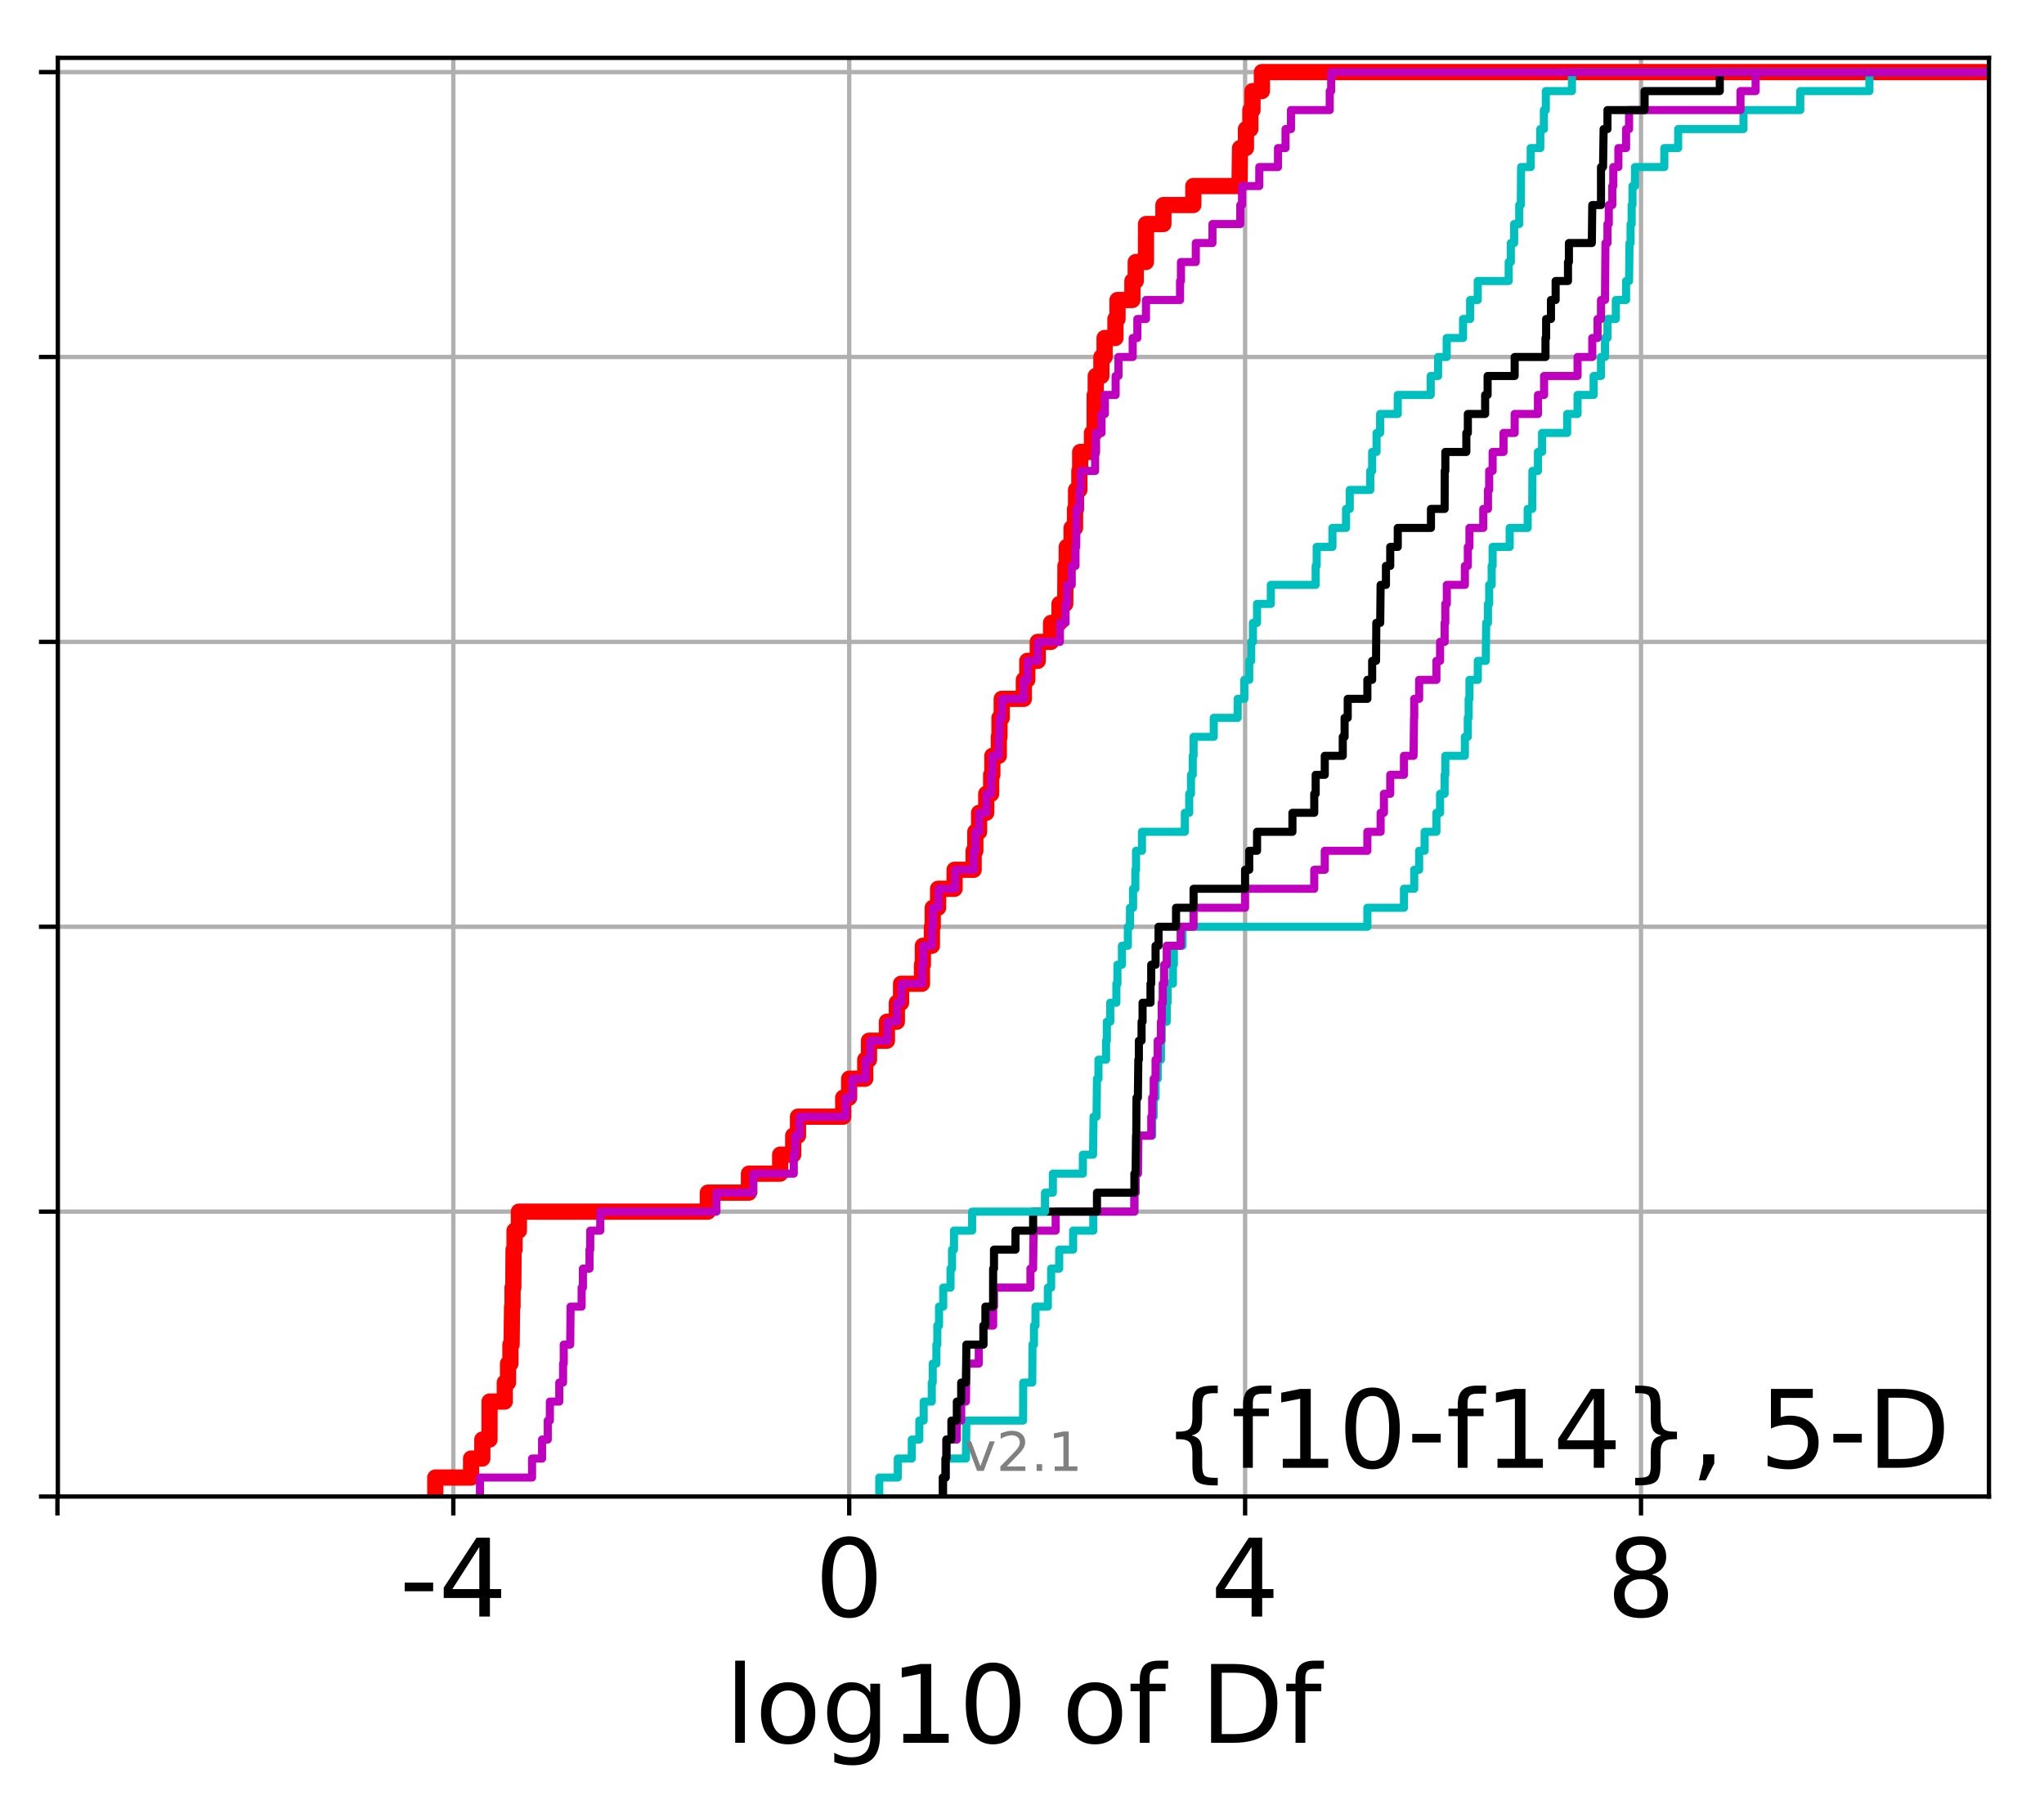 <?xml version="1.0" encoding="utf-8" standalone="no"?>
<!DOCTYPE svg PUBLIC "-//W3C//DTD SVG 1.1//EN"
  "http://www.w3.org/Graphics/SVG/1.1/DTD/svg11.dtd">
<!-- Created with matplotlib (http://matplotlib.org/) -->
<svg height="333pt" version="1.1" viewBox="0 0 378 333" width="378pt" xmlns="http://www.w3.org/2000/svg" xmlns:xlink="http://www.w3.org/1999/xlink">
 <defs>
  <style type="text/css">
*{stroke-linecap:butt;stroke-linejoin:round;}
  </style>
 </defs>
 <g id="figure_1">
  <g id="patch_1">
   <path d="M 0 333.724 
L 378.52 333.724 
L 378.52 0 
L 0 0 
z
" style="fill:#ffffff;"/>
  </g>
  <g id="axes_1">
   <g id="patch_2">
    <path d="M 10.7 276.812 
L 367.82 276.812 
L 367.82 10.7 
L 10.7 10.7 
z
" style="fill:#ffffff;"/>
   </g>
   <g id="matplotlib.axis_1">
    <g id="xtick_1">
     <g id="line2d_1">
      <path clip-path="url(#pd3e23ca7aa)" d="M 10.621 276.812 
L 10.621 10.7 
" style="fill:none;stroke:#b0b0b0;stroke-linecap:square;stroke-width:0.8;"/>
     </g>
     <g id="line2d_2">
      <defs>
       <path d="M 0 0 
L 0 3.5 
" id="md1c001d9ac" style="stroke:#000000;stroke-width:0.8;"/>
      </defs>
      <g>
       <use style="stroke:#000000;stroke-width:0.8;" x="10.621" xlink:href="#md1c001d9ac" y="276.812"/>
      </g>
     </g>
    </g>
    <g id="xtick_2">
     <g id="line2d_3">
      <path clip-path="url(#pd3e23ca7aa)" d="M 83.834 276.812 
L 83.834 10.7 
" style="fill:none;stroke:#b0b0b0;stroke-linecap:square;stroke-width:0.8;"/>
     </g>
     <g id="line2d_4">
      <g>
       <use style="stroke:#000000;stroke-width:0.8;" x="83.834" xlink:href="#md1c001d9ac" y="276.812"/>
      </g>
     </g>
     <g id="text_1">
      <!-- -4 -->
      <defs>
       <path d="M 4.891 31.391 
L 31.203 31.391 
L 31.203 23.391 
L 4.891 23.391 
z
" id="DejaVuSans-2d"/>
       <path d="M 37.797 64.312 
L 12.891 25.391 
L 37.797 25.391 
z
M 35.203 72.906 
L 47.609 72.906 
L 47.609 25.391 
L 58.016 25.391 
L 58.016 17.188 
L 47.609 17.188 
L 47.609 0 
L 37.797 0 
L 37.797 17.188 
L 4.891 17.188 
L 4.891 26.703 
z
" id="DejaVuSans-34"/>
      </defs>
      <g transform="translate(73.864 299.009)scale(0.2 -0.2)">
       <use xlink:href="#DejaVuSans-2d"/>
       <use x="36.084" xlink:href="#DejaVuSans-34"/>
      </g>
     </g>
    </g>
    <g id="xtick_3">
     <g id="line2d_5">
      <path clip-path="url(#pd3e23ca7aa)" d="M 157.048 276.812 
L 157.048 10.7 
" style="fill:none;stroke:#b0b0b0;stroke-linecap:square;stroke-width:0.8;"/>
     </g>
     <g id="line2d_6">
      <g>
       <use style="stroke:#000000;stroke-width:0.8;" x="157.048" xlink:href="#md1c001d9ac" y="276.812"/>
      </g>
     </g>
     <g id="text_2">
      <!-- 0 -->
      <defs>
       <path d="M 31.781 66.406 
Q 24.172 66.406 20.328 58.906 
Q 16.5 51.422 16.5 36.375 
Q 16.5 21.391 20.328 13.891 
Q 24.172 6.391 31.781 6.391 
Q 39.453 6.391 43.281 13.891 
Q 47.125 21.391 47.125 36.375 
Q 47.125 51.422 43.281 58.906 
Q 39.453 66.406 31.781 66.406 
M 31.781 74.219 
Q 44.047 74.219 50.516 64.516 
Q 56.984 54.828 56.984 36.375 
Q 56.984 17.969 50.516 8.266 
Q 44.047 -1.422 31.781 -1.422 
Q 19.531 -1.422 13.062 8.266 
Q 6.594 17.969 6.594 36.375 
Q 6.594 54.828 13.062 64.516 
Q 19.531 74.219 31.781 74.219 
" id="DejaVuSans-30"/>
      </defs>
      <g transform="translate(150.685 299.009)scale(0.2 -0.2)">
       <use xlink:href="#DejaVuSans-30"/>
      </g>
     </g>
    </g>
    <g id="xtick_4">
     <g id="line2d_7">
      <path clip-path="url(#pd3e23ca7aa)" d="M 230.261 276.812 
L 230.261 10.7 
" style="fill:none;stroke:#b0b0b0;stroke-linecap:square;stroke-width:0.8;"/>
     </g>
     <g id="line2d_8">
      <g>
       <use style="stroke:#000000;stroke-width:0.8;" x="230.261" xlink:href="#md1c001d9ac" y="276.812"/>
      </g>
     </g>
     <g id="text_3">
      <!-- 4 -->
      <g transform="translate(223.899 299.009)scale(0.2 -0.2)">
       <use xlink:href="#DejaVuSans-34"/>
      </g>
     </g>
    </g>
    <g id="xtick_5">
     <g id="line2d_9">
      <path clip-path="url(#pd3e23ca7aa)" d="M 303.475 276.812 
L 303.475 10.7 
" style="fill:none;stroke:#b0b0b0;stroke-linecap:square;stroke-width:0.8;"/>
     </g>
     <g id="line2d_10">
      <g>
       <use style="stroke:#000000;stroke-width:0.8;" x="303.475" xlink:href="#md1c001d9ac" y="276.812"/>
      </g>
     </g>
     <g id="text_4">
      <!-- 8 -->
      <defs>
       <path d="M 31.781 34.625 
Q 24.75 34.625 20.719 30.859 
Q 16.703 27.094 16.703 20.516 
Q 16.703 13.922 20.719 10.156 
Q 24.75 6.391 31.781 6.391 
Q 38.812 6.391 42.859 10.172 
Q 46.922 13.969 46.922 20.516 
Q 46.922 27.094 42.891 30.859 
Q 38.875 34.625 31.781 34.625 
M 21.922 38.812 
Q 15.578 40.375 12.031 44.719 
Q 8.5 49.078 8.5 55.328 
Q 8.5 64.062 14.719 69.141 
Q 20.953 74.219 31.781 74.219 
Q 42.672 74.219 48.875 69.141 
Q 55.078 64.062 55.078 55.328 
Q 55.078 49.078 51.531 44.719 
Q 48 40.375 41.703 38.812 
Q 48.828 37.156 52.797 32.312 
Q 56.781 27.484 56.781 20.516 
Q 56.781 9.906 50.312 4.234 
Q 43.844 -1.422 31.781 -1.422 
Q 19.734 -1.422 13.25 4.234 
Q 6.781 9.906 6.781 20.516 
Q 6.781 27.484 10.781 32.312 
Q 14.797 37.156 21.922 38.812 
M 18.312 54.391 
Q 18.312 48.734 21.844 45.562 
Q 25.391 42.391 31.781 42.391 
Q 38.141 42.391 41.719 45.562 
Q 45.312 48.734 45.312 54.391 
Q 45.312 60.062 41.719 63.234 
Q 38.141 66.406 31.781 66.406 
Q 25.391 66.406 21.844 63.234 
Q 18.312 60.062 18.312 54.391 
" id="DejaVuSans-38"/>
      </defs>
      <g transform="translate(297.112 299.009)scale(0.2 -0.2)">
       <use xlink:href="#DejaVuSans-38"/>
      </g>
     </g>
    </g>
    <g id="text_5">
     <!-- log10 of Df -->
     <defs>
      <path d="M 9.422 75.984 
L 18.406 75.984 
L 18.406 0 
L 9.422 0 
z
" id="DejaVuSans-6c"/>
      <path d="M 30.609 48.391 
Q 23.391 48.391 19.188 42.75 
Q 14.984 37.109 14.984 27.297 
Q 14.984 17.484 19.156 11.844 
Q 23.344 6.203 30.609 6.203 
Q 37.797 6.203 41.984 11.859 
Q 46.188 17.531 46.188 27.297 
Q 46.188 37.016 41.984 42.703 
Q 37.797 48.391 30.609 48.391 
M 30.609 56 
Q 42.328 56 49.016 48.375 
Q 55.719 40.766 55.719 27.297 
Q 55.719 13.875 49.016 6.219 
Q 42.328 -1.422 30.609 -1.422 
Q 18.844 -1.422 12.172 6.219 
Q 5.516 13.875 5.516 27.297 
Q 5.516 40.766 12.172 48.375 
Q 18.844 56 30.609 56 
" id="DejaVuSans-6f"/>
      <path d="M 45.406 27.984 
Q 45.406 37.75 41.375 43.109 
Q 37.359 48.484 30.078 48.484 
Q 22.859 48.484 18.828 43.109 
Q 14.797 37.75 14.797 27.984 
Q 14.797 18.266 18.828 12.891 
Q 22.859 7.516 30.078 7.516 
Q 37.359 7.516 41.375 12.891 
Q 45.406 18.266 45.406 27.984 
M 54.391 6.781 
Q 54.391 -7.172 48.188 -13.984 
Q 42 -20.797 29.203 -20.797 
Q 24.469 -20.797 20.266 -20.094 
Q 16.062 -19.391 12.109 -17.922 
L 12.109 -9.188 
Q 16.062 -11.328 19.922 -12.344 
Q 23.781 -13.375 27.781 -13.375 
Q 36.625 -13.375 41.016 -8.766 
Q 45.406 -4.156 45.406 5.172 
L 45.406 9.625 
Q 42.625 4.781 38.281 2.391 
Q 33.938 0 27.875 0 
Q 17.828 0 11.672 7.656 
Q 5.516 15.328 5.516 27.984 
Q 5.516 40.672 11.672 48.328 
Q 17.828 56 27.875 56 
Q 33.938 56 38.281 53.609 
Q 42.625 51.219 45.406 46.391 
L 45.406 54.688 
L 54.391 54.688 
z
" id="DejaVuSans-67"/>
      <path d="M 12.406 8.297 
L 28.516 8.297 
L 28.516 63.922 
L 10.984 60.406 
L 10.984 69.391 
L 28.422 72.906 
L 38.281 72.906 
L 38.281 8.297 
L 54.391 8.297 
L 54.391 0 
L 12.406 0 
z
" id="DejaVuSans-31"/>
      <path id="DejaVuSans-20"/>
      <path d="M 37.109 75.984 
L 37.109 68.5 
L 28.516 68.5 
Q 23.688 68.5 21.797 66.547 
Q 19.922 64.594 19.922 59.516 
L 19.922 54.688 
L 34.719 54.688 
L 34.719 47.703 
L 19.922 47.703 
L 19.922 0 
L 10.891 0 
L 10.891 47.703 
L 2.297 47.703 
L 2.297 54.688 
L 10.891 54.688 
L 10.891 58.5 
Q 10.891 67.625 15.141 71.797 
Q 19.391 75.984 28.609 75.984 
z
" id="DejaVuSans-66"/>
      <path d="M 19.672 64.797 
L 19.672 8.109 
L 31.594 8.109 
Q 46.688 8.109 53.688 14.938 
Q 60.688 21.781 60.688 36.531 
Q 60.688 51.172 53.688 57.984 
Q 46.688 64.797 31.594 64.797 
z
M 9.812 72.906 
L 30.078 72.906 
Q 51.266 72.906 61.172 64.094 
Q 71.094 55.281 71.094 36.531 
Q 71.094 17.672 61.125 8.828 
Q 51.172 0 30.078 0 
L 9.812 0 
z
" id="DejaVuSans-44"/>
     </defs>
     <g transform="translate(134.074 322.365)scale(0.2 -0.2)">
      <use xlink:href="#DejaVuSans-6c"/>
      <use x="27.783" xlink:href="#DejaVuSans-6f"/>
      <use x="88.965" xlink:href="#DejaVuSans-67"/>
      <use x="152.441" xlink:href="#DejaVuSans-31"/>
      <use x="216.064" xlink:href="#DejaVuSans-30"/>
      <use x="279.688" xlink:href="#DejaVuSans-20"/>
      <use x="311.475" xlink:href="#DejaVuSans-6f"/>
      <use x="372.656" xlink:href="#DejaVuSans-66"/>
      <use x="407.861" xlink:href="#DejaVuSans-20"/>
      <use x="439.648" xlink:href="#DejaVuSans-44"/>
      <use x="516.65" xlink:href="#DejaVuSans-66"/>
     </g>
    </g>
   </g>
   <g id="matplotlib.axis_2">
    <g id="ytick_1">
     <g id="line2d_11">
      <path clip-path="url(#pd3e23ca7aa)" d="M 10.7 276.812 
L 367.82 276.812 
" style="fill:none;stroke:#b0b0b0;stroke-linecap:square;stroke-width:0.8;"/>
     </g>
     <g id="line2d_12">
      <defs>
       <path d="M 0 0 
L -3.5 0 
" id="m637abd0ff7" style="stroke:#000000;stroke-width:0.8;"/>
      </defs>
      <g>
       <use style="stroke:#000000;stroke-width:0.8;" x="10.7" xlink:href="#m637abd0ff7" y="276.812"/>
      </g>
     </g>
    </g>
    <g id="ytick_2">
     <g id="line2d_13">
      <path clip-path="url(#pd3e23ca7aa)" d="M 10.7 224.117 
L 367.82 224.117 
" style="fill:none;stroke:#b0b0b0;stroke-linecap:square;stroke-width:0.8;"/>
     </g>
     <g id="line2d_14">
      <g>
       <use style="stroke:#000000;stroke-width:0.8;" x="10.7" xlink:href="#m637abd0ff7" y="224.117"/>
      </g>
     </g>
    </g>
    <g id="ytick_3">
     <g id="line2d_15">
      <path clip-path="url(#pd3e23ca7aa)" d="M 10.7 171.421 
L 367.82 171.421 
" style="fill:none;stroke:#b0b0b0;stroke-linecap:square;stroke-width:0.8;"/>
     </g>
     <g id="line2d_16">
      <g>
       <use style="stroke:#000000;stroke-width:0.8;" x="10.7" xlink:href="#m637abd0ff7" y="171.421"/>
      </g>
     </g>
    </g>
    <g id="ytick_4">
     <g id="line2d_17">
      <path clip-path="url(#pd3e23ca7aa)" d="M 10.7 118.726 
L 367.82 118.726 
" style="fill:none;stroke:#b0b0b0;stroke-linecap:square;stroke-width:0.8;"/>
     </g>
     <g id="line2d_18">
      <g>
       <use style="stroke:#000000;stroke-width:0.8;" x="10.7" xlink:href="#m637abd0ff7" y="118.726"/>
      </g>
     </g>
    </g>
    <g id="ytick_5">
     <g id="line2d_19">
      <path clip-path="url(#pd3e23ca7aa)" d="M 10.7 66.03 
L 367.82 66.03 
" style="fill:none;stroke:#b0b0b0;stroke-linecap:square;stroke-width:0.8;"/>
     </g>
     <g id="line2d_20">
      <g>
       <use style="stroke:#000000;stroke-width:0.8;" x="10.7" xlink:href="#m637abd0ff7" y="66.03"/>
      </g>
     </g>
    </g>
    <g id="ytick_6">
     <g id="line2d_21">
      <path clip-path="url(#pd3e23ca7aa)" d="M 10.7 13.335 
L 367.82 13.335 
" style="fill:none;stroke:#b0b0b0;stroke-linecap:square;stroke-width:0.8;"/>
     </g>
     <g id="line2d_22">
      <g>
       <use style="stroke:#000000;stroke-width:0.8;" x="10.7" xlink:href="#m637abd0ff7" y="13.335"/>
      </g>
     </g>
    </g>
   </g>
   <g id="line2d_23">
    <path clip-path="url(#pd3e23ca7aa)" d="M 80.501 276.812 
L 80.501 273.299 
L 87.118 273.299 
L 87.118 269.786 
L 89.197 269.786 
L 89.197 266.273 
L 90.528 266.273 
L 90.537 259.247 
L 93.348 259.247 
L 93.348 255.734 
L 93.951 255.734 
L 93.951 252.221 
L 94.395 252.221 
L 94.395 248.708 
L 94.615 248.708 
L 94.696 241.682 
L 94.785 241.682 
L 94.785 238.169 
L 94.927 238.169 
L 94.976 231.143 
L 95.156 231.143 
L 95.156 227.63 
L 95.962 227.63 
L 95.962 224.117 
L 130.902 224.117 
L 130.902 220.604 
L 138.502 220.604 
L 138.502 217.09 
L 144.278 217.09 
L 144.278 213.577 
L 146.69 213.577 
L 146.69 210.064 
L 147.576 210.064 
L 147.576 206.551 
L 155.937 206.551 
L 155.937 203.038 
L 157.036 203.038 
L 157.036 199.525 
L 160.011 199.525 
L 160.011 196.012 
L 160.704 196.012 
L 160.704 192.499 
L 164.022 192.499 
L 164.022 188.986 
L 165.859 188.986 
L 165.859 185.473 
L 166.634 185.473 
L 166.634 181.96 
L 170.499 181.96 
L 170.499 178.447 
L 170.671 178.447 
L 170.671 174.934 
L 172.34 174.934 
L 172.34 171.421 
L 172.493 171.421 
L 172.493 167.908 
L 173.481 167.908 
L 173.481 164.395 
L 176.533 164.395 
L 176.533 160.882 
L 180.061 160.882 
L 180.061 157.369 
L 180.37 157.369 
L 180.37 153.856 
L 181.065 153.856 
L 181.065 150.343 
L 182.387 150.343 
L 182.387 146.83 
L 183.295 146.83 
L 183.295 143.317 
L 183.518 143.317 
L 183.518 139.804 
L 184.709 139.804 
L 184.709 136.291 
L 184.838 136.291 
L 184.838 132.778 
L 185.251 132.778 
L 185.251 129.265 
L 189.346 129.265 
L 189.346 125.752 
L 189.982 125.752 
L 189.982 122.239 
L 191.913 122.239 
L 191.913 118.726 
L 194.371 118.726 
L 194.371 115.213 
L 195.936 115.213 
L 195.936 111.7 
L 197 111.7 
L 197.039 104.674 
L 197.277 104.674 
L 197.277 101.161 
L 198.171 101.161 
L 198.171 97.647 
L 198.809 97.647 
L 198.809 94.134 
L 199.001 94.134 
L 199.001 90.621 
L 199.607 90.621 
L 199.607 87.108 
L 199.762 87.108 
L 199.762 83.595 
L 201.933 83.595 
L 201.933 80.082 
L 202.436 80.082 
L 202.444 73.056 
L 202.638 73.056 
L 202.638 69.543 
L 203.683 69.543 
L 203.683 66.03 
L 204.274 66.03 
L 204.274 62.517 
L 206.278 62.517 
L 206.278 59.004 
L 206.666 59.004 
L 206.666 55.491 
L 209.416 55.491 
L 209.416 51.978 
L 210.036 51.978 
L 210.036 48.465 
L 211.918 48.465 
L 211.936 41.439 
L 215.153 41.439 
L 215.153 37.926 
L 220.684 37.926 
L 220.684 34.413 
L 229.227 34.413 
L 229.325 27.387 
L 230.417 27.387 
L 230.417 23.874 
L 231.229 23.874 
L 231.229 20.361 
L 231.628 20.361 
L 231.628 16.848 
L 233.364 16.848 
L 233.364 13.335 
L 233.364 13.335 
L 367.82 13.335 
L 367.82 13.335 
" style="fill:none;stroke:#ff0000;stroke-linecap:square;stroke-width:3;"/>
   </g>
   <g id="line2d_24">
    <path clip-path="url(#pd3e23ca7aa)" d="M 174.372 276.812 
L 174.372 273.299 
L 174.87 273.299 
L 174.87 269.786 
L 178.63 269.786 
L 178.719 262.76 
L 189.204 262.76 
L 189.226 255.734 
L 190.895 255.734 
L 190.941 248.708 
L 191.212 248.708 
L 191.212 245.195 
L 191.496 245.195 
L 191.496 241.682 
L 193.783 241.682 
L 193.783 238.169 
L 194.389 238.169 
L 194.389 234.656 
L 195.884 234.656 
L 195.884 231.143 
L 198.456 231.143 
L 198.456 227.63 
L 202.186 227.63 
L 202.186 224.117 
L 209.784 224.117 
L 209.784 220.604 
L 210.01 220.604 
L 210.01 217.09 
L 210.429 217.09 
L 210.514 210.064 
L 213.076 210.064 
L 213.076 206.551 
L 213.356 206.551 
L 213.356 203.038 
L 213.702 203.038 
L 213.702 199.525 
L 214.098 199.525 
L 214.098 196.012 
L 214.696 196.012 
L 214.696 192.499 
L 214.842 192.499 
L 214.842 188.986 
L 215.767 188.986 
L 215.767 185.473 
L 215.918 185.473 
L 215.918 181.96 
L 216.908 181.96 
L 216.908 178.447 
L 217.083 178.447 
L 217.083 174.934 
L 218.685 174.934 
L 218.685 171.421 
L 252.87 171.421 
L 252.87 167.908 
L 259.635 167.908 
L 259.635 164.395 
L 261.536 164.395 
L 261.536 160.882 
L 262.445 160.882 
L 262.445 157.369 
L 263.458 157.369 
L 263.458 153.856 
L 265.638 153.856 
L 265.638 150.343 
L 266.319 150.343 
L 266.319 146.83 
L 267.157 146.83 
L 267.157 143.317 
L 267.286 143.317 
L 267.286 139.804 
L 270.901 139.804 
L 270.901 136.291 
L 271.441 136.291 
L 271.441 132.778 
L 271.601 132.778 
L 271.601 129.265 
L 271.749 129.265 
L 271.749 125.752 
L 273.292 125.752 
L 273.292 122.239 
L 274.769 122.239 
L 274.841 115.213 
L 275.173 115.213 
L 275.173 111.7 
L 275.396 111.7 
L 275.396 108.187 
L 275.855 108.187 
L 275.855 104.674 
L 276.032 104.674 
L 276.032 101.161 
L 279.19 101.161 
L 279.19 97.647 
L 282.516 97.647 
L 282.516 94.134 
L 283.357 94.134 
L 283.396 87.108 
L 284.418 87.108 
L 284.418 83.595 
L 285.175 83.595 
L 285.175 80.082 
L 289.823 80.082 
L 289.823 76.569 
L 291.741 76.569 
L 291.741 73.056 
L 294.713 73.056 
L 294.713 69.543 
L 296.075 69.543 
L 296.075 66.03 
L 296.813 66.03 
L 296.813 62.517 
L 297.271 62.517 
L 297.271 59.004 
L 298.82 59.004 
L 298.82 55.491 
L 300.714 55.491 
L 300.714 51.978 
L 301.269 51.978 
L 301.349 44.952 
L 301.545 44.952 
L 301.545 41.439 
L 301.744 41.439 
L 301.744 37.926 
L 301.896 37.926 
L 301.896 34.413 
L 302.368 34.413 
L 302.368 30.9 
L 307.784 30.9 
L 307.784 27.387 
L 310.347 27.387 
L 310.347 23.874 
L 322.423 23.874 
L 322.423 20.361 
L 332.926 20.361 
L 332.926 16.848 
L 345.714 16.848 
L 345.714 13.335 
L 345.714 13.335 
L 367.82 13.335 
L 367.82 13.335 
" style="fill:none;stroke:#00bfbf;stroke-linecap:square;stroke-width:1.5;"/>
   </g>
   <g id="line2d_25">
    <path clip-path="url(#pd3e23ca7aa)" d="M 174.372 276.812 
L 174.372 273.299 
L 174.87 273.299 
L 174.87 269.786 
L 175.027 269.786 
L 175.027 266.273 
L 176.95 266.273 
L 176.95 262.76 
L 177.755 262.76 
L 177.755 259.247 
L 178.63 259.247 
L 178.719 252.221 
L 181.005 252.221 
L 181.005 248.708 
L 181.864 248.708 
L 181.864 245.195 
L 183.664 245.195 
L 183.664 241.682 
L 183.821 241.682 
L 183.821 238.169 
L 190.56 238.169 
L 190.56 234.656 
L 191.056 234.656 
L 191.14 227.63 
L 195.225 227.63 
L 195.225 224.117 
L 209.784 224.117 
L 209.784 220.604 
L 210.01 220.604 
L 210.01 217.09 
L 210.429 217.09 
L 210.514 210.064 
L 212.909 210.064 
L 212.909 206.551 
L 213.076 206.551 
L 213.076 203.038 
L 213.356 203.038 
L 213.356 199.525 
L 213.702 199.525 
L 213.702 196.012 
L 214.098 196.012 
L 214.098 192.499 
L 214.696 192.499 
L 214.696 188.986 
L 214.842 188.986 
L 214.842 185.473 
L 215.03 185.473 
L 215.03 181.96 
L 215.287 181.96 
L 215.287 178.447 
L 215.767 178.447 
L 215.767 174.934 
L 218.342 174.934 
L 218.342 171.421 
L 220.73 171.421 
L 220.73 167.908 
L 230.253 167.908 
L 230.253 164.395 
L 243.046 164.395 
L 243.046 160.882 
L 244.991 160.882 
L 244.991 157.369 
L 252.87 157.369 
L 252.87 153.856 
L 255.319 153.856 
L 255.319 150.343 
L 255.929 150.343 
L 255.929 146.83 
L 257.098 146.83 
L 257.098 143.317 
L 259.635 143.317 
L 259.635 139.804 
L 261.412 139.804 
L 261.498 132.778 
L 261.536 132.778 
L 261.536 129.265 
L 262.445 129.265 
L 262.445 125.752 
L 265.638 125.752 
L 265.638 122.239 
L 266.319 122.239 
L 266.319 118.726 
L 267.157 118.726 
L 267.157 115.213 
L 267.286 115.213 
L 267.286 111.7 
L 267.565 111.7 
L 267.565 108.187 
L 270.901 108.187 
L 270.901 104.674 
L 271.45 104.674 
L 271.45 101.161 
L 271.749 101.161 
L 271.749 97.647 
L 274.302 97.647 
L 274.302 94.134 
L 275.173 94.134 
L 275.173 90.621 
L 275.396 90.621 
L 275.396 87.108 
L 276.032 87.108 
L 276.032 83.595 
L 278.049 83.595 
L 278.049 80.082 
L 280.11 80.082 
L 280.11 76.569 
L 284.418 76.569 
L 284.418 73.056 
L 285.551 73.056 
L 285.551 69.543 
L 291.741 69.543 
L 291.741 66.03 
L 294.461 66.03 
L 294.461 62.517 
L 295.44 62.517 
L 295.44 59.004 
L 296.075 59.004 
L 296.075 55.491 
L 296.813 55.491 
L 296.903 44.952 
L 297.271 44.952 
L 297.271 41.439 
L 297.516 41.439 
L 297.516 37.926 
L 298.166 37.926 
L 298.166 34.413 
L 298.347 34.413 
L 298.347 30.9 
L 299.291 30.9 
L 299.291 27.387 
L 300.714 27.387 
L 300.714 23.874 
L 301.269 23.874 
L 301.269 20.361 
L 321.869 20.361 
L 321.869 16.848 
L 324.672 16.848 
L 324.672 13.335 
L 324.672 13.335 
L 367.82 13.335 
L 367.82 13.335 
" style="fill:none;stroke:#bf00bf;stroke-linecap:square;stroke-width:1.5;"/>
   </g>
   <g id="line2d_26">
    <path clip-path="url(#pd3e23ca7aa)" d="M 174.372 276.812 
L 174.372 273.299 
L 174.87 273.299 
L 174.87 269.786 
L 175.027 269.786 
L 175.027 266.273 
L 175.944 266.273 
L 175.944 262.76 
L 176.95 262.76 
L 176.95 259.247 
L 177.755 259.247 
L 177.755 255.734 
L 178.63 255.734 
L 178.719 248.708 
L 181.864 248.708 
L 181.864 245.195 
L 182.235 245.195 
L 182.235 241.682 
L 183.651 241.682 
L 183.664 234.656 
L 183.821 234.656 
L 183.821 231.143 
L 187.794 231.143 
L 187.794 227.63 
L 191.056 227.63 
L 191.056 224.117 
L 202.868 224.117 
L 202.868 220.604 
L 209.784 220.604 
L 209.784 217.09 
L 210.01 217.09 
L 210.088 210.064 
L 210.128 210.064 
L 210.178 203.038 
L 210.429 203.038 
L 210.514 196.012 
L 210.613 196.012 
L 210.613 192.499 
L 211.112 192.499 
L 211.112 188.986 
L 211.298 188.986 
L 211.298 185.473 
L 212.765 185.473 
L 212.765 181.96 
L 212.897 181.96 
L 212.897 178.447 
L 213.702 178.447 
L 213.702 174.934 
L 214.254 174.934 
L 214.254 171.421 
L 217.488 171.421 
L 217.488 167.908 
L 220.73 167.908 
L 220.73 164.395 
L 230.253 164.395 
L 230.253 160.882 
L 231.02 160.882 
L 231.02 157.369 
L 232.469 157.369 
L 232.469 153.856 
L 239.011 153.856 
L 239.011 150.343 
L 243.046 150.343 
L 243.046 146.83 
L 243.311 146.83 
L 243.311 143.317 
L 244.991 143.317 
L 244.991 139.804 
L 248.319 139.804 
L 248.319 136.291 
L 248.658 136.291 
L 248.658 132.778 
L 249.236 132.778 
L 249.236 129.265 
L 252.87 129.265 
L 252.87 125.752 
L 253.756 125.752 
L 253.756 122.239 
L 254.474 122.239 
L 254.526 115.213 
L 255.245 115.213 
L 255.319 108.187 
L 256.306 108.187 
L 256.306 104.674 
L 257.098 104.674 
L 257.098 101.161 
L 258.491 101.161 
L 258.491 97.647 
L 264.629 97.647 
L 264.629 94.134 
L 267.157 94.134 
L 267.174 87.108 
L 267.286 87.108 
L 267.286 83.595 
L 271.172 83.595 
L 271.172 80.082 
L 271.451 80.082 
L 271.451 76.569 
L 274.649 76.569 
L 274.649 73.056 
L 275.106 73.056 
L 275.106 69.543 
L 280.11 69.543 
L 280.11 66.03 
L 285.81 66.03 
L 285.81 62.517 
L 285.928 62.517 
L 285.928 59.004 
L 286.823 59.004 
L 286.823 55.491 
L 287.686 55.491 
L 287.686 51.978 
L 289.972 51.978 
L 289.972 48.465 
L 290.142 48.465 
L 290.142 44.952 
L 294.381 44.952 
L 294.461 37.926 
L 296.075 37.926 
L 296.076 30.9 
L 296.453 30.9 
L 296.56 23.874 
L 297.271 23.874 
L 297.271 20.361 
L 304.139 20.361 
L 304.139 16.848 
L 318.042 16.848 
L 318.042 13.335 
L 318.042 13.335 
L 367.82 13.335 
L 367.82 13.335 
" style="fill:none;stroke:#000000;stroke-linecap:square;stroke-width:1.5;"/>
   </g>
   <g id="line2d_27">
    <path clip-path="url(#pd3e23ca7aa)" d="M 162.604 276.812 
L 162.604 273.299 
L 166.03 273.299 
L 166.03 269.786 
L 168.619 269.786 
L 168.619 266.273 
L 170.013 266.273 
L 170.013 262.76 
L 170.812 262.76 
L 170.812 259.247 
L 172.312 259.247 
L 172.312 255.734 
L 172.488 255.734 
L 172.488 252.221 
L 173.168 252.221 
L 173.168 248.708 
L 173.34 248.708 
L 173.34 245.195 
L 173.658 245.195 
L 173.658 241.682 
L 174.43 241.682 
L 174.43 238.169 
L 175.783 238.169 
L 175.783 234.656 
L 176.062 234.656 
L 176.062 231.143 
L 176.422 231.143 
L 176.422 227.63 
L 179.776 227.63 
L 179.776 224.117 
L 193.252 224.117 
L 193.252 220.604 
L 194.71 220.604 
L 194.71 217.09 
L 200.255 217.09 
L 200.255 213.577 
L 202.139 213.577 
L 202.228 206.551 
L 202.789 206.551 
L 202.868 199.525 
L 203.14 199.525 
L 203.14 196.012 
L 204.548 196.012 
L 204.548 192.499 
L 204.688 192.499 
L 204.688 188.986 
L 205.324 188.986 
L 205.324 185.473 
L 206.453 185.473 
L 206.453 181.96 
L 206.648 181.96 
L 206.648 178.447 
L 207.482 178.447 
L 207.482 174.934 
L 208.579 174.934 
L 208.579 171.421 
L 208.972 171.421 
L 208.972 167.908 
L 209.544 167.908 
L 209.544 164.395 
L 209.962 164.395 
L 209.962 160.882 
L 210.09 160.882 
L 210.09 157.369 
L 211.183 157.369 
L 211.183 153.856 
L 219.113 153.856 
L 219.113 150.343 
L 219.924 150.343 
L 219.924 146.83 
L 220.25 146.83 
L 220.25 143.317 
L 220.576 143.317 
L 220.576 139.804 
L 220.73 139.804 
L 220.73 136.291 
L 224.463 136.291 
L 224.463 132.778 
L 228.886 132.778 
L 228.886 129.265 
L 230.12 129.265 
L 230.12 125.752 
L 231.02 125.752 
L 231.02 122.239 
L 231.39 122.239 
L 231.39 118.726 
L 231.708 118.726 
L 231.708 115.213 
L 232.469 115.213 
L 232.469 111.7 
L 235.018 111.7 
L 235.018 108.187 
L 243.311 108.187 
L 243.311 104.674 
L 243.493 104.674 
L 243.493 101.161 
L 246.408 101.161 
L 246.408 97.647 
L 248.93 97.647 
L 248.93 94.134 
L 249.614 94.134 
L 249.614 90.621 
L 253.408 90.621 
L 253.408 87.108 
L 253.756 87.108 
L 253.756 83.595 
L 254.569 83.595 
L 254.569 80.082 
L 255.228 80.082 
L 255.228 76.569 
L 258.491 76.569 
L 258.491 73.056 
L 264.586 73.056 
L 264.586 69.543 
L 265.953 69.543 
L 265.953 66.03 
L 267.542 66.03 
L 267.542 62.517 
L 270.564 62.517 
L 270.564 59.004 
L 271.876 59.004 
L 271.876 55.491 
L 273.282 55.491 
L 273.282 51.978 
L 279.004 51.978 
L 279.004 48.465 
L 279.402 48.465 
L 279.402 44.952 
L 280.014 44.952 
L 280.014 41.439 
L 280.954 41.439 
L 280.954 37.926 
L 281.247 37.926 
L 281.3 30.9 
L 283.077 30.9 
L 283.077 27.387 
L 284.851 27.387 
L 284.851 23.874 
L 285.515 23.874 
L 285.515 20.361 
L 285.87 20.361 
L 285.87 16.848 
L 290.699 16.848 
L 290.699 13.335 
L 290.699 13.335 
L 367.82 13.335 
L 367.82 13.335 
" style="fill:none;stroke:#00bfbf;stroke-linecap:square;stroke-width:1.5;"/>
   </g>
   <g id="line2d_28">
    <path clip-path="url(#pd3e23ca7aa)" d="M 88.762 276.812 
L 88.762 273.299 
L 98.394 273.299 
L 98.394 269.786 
L 100.246 269.786 
L 100.246 266.273 
L 101.301 266.273 
L 101.301 262.76 
L 101.69 262.76 
L 101.69 259.247 
L 103.428 259.247 
L 103.428 255.734 
L 104.128 255.734 
L 104.128 252.221 
L 104.255 252.221 
L 104.255 248.708 
L 105.451 248.708 
L 105.52 241.682 
L 107.562 241.682 
L 107.562 238.169 
L 107.798 238.169 
L 107.798 234.656 
L 109.017 234.656 
L 109.017 231.143 
L 109.154 231.143 
L 109.154 227.63 
L 111.01 227.63 
L 111.01 224.117 
L 132.491 224.117 
L 132.491 220.604 
L 139.325 220.604 
L 139.325 217.09 
L 146.792 217.09 
L 146.792 213.577 
L 147.052 213.577 
L 147.052 210.064 
L 147.87 210.064 
L 147.87 206.551 
L 156.359 206.551 
L 156.359 203.038 
L 157.602 203.038 
L 157.602 199.525 
L 160.088 199.525 
L 160.088 196.012 
L 160.932 196.012 
L 160.932 192.499 
L 164.13 192.499 
L 164.13 188.986 
L 165.891 188.986 
L 165.891 185.473 
L 166.727 185.473 
L 166.727 181.96 
L 170.555 181.96 
L 170.555 178.447 
L 170.754 178.447 
L 170.754 174.934 
L 172.367 174.934 
L 172.367 171.421 
L 172.524 171.421 
L 172.524 167.908 
L 173.545 167.908 
L 173.545 164.395 
L 176.623 164.395 
L 176.623 160.882 
L 180.102 160.882 
L 180.102 157.369 
L 180.396 157.369 
L 180.396 153.856 
L 181.098 153.856 
L 181.098 150.343 
L 182.398 150.343 
L 182.398 146.83 
L 183.313 146.83 
L 183.313 143.317 
L 183.541 143.317 
L 183.541 139.804 
L 184.721 139.804 
L 184.721 136.291 
L 184.853 136.291 
L 184.853 132.778 
L 185.301 132.778 
L 185.301 129.265 
L 189.356 129.265 
L 189.356 125.752 
L 190.034 125.752 
L 190.034 122.239 
L 191.94 122.239 
L 191.94 118.726 
L 196.01 118.726 
L 196.01 115.213 
L 197.056 115.213 
L 197.056 111.7 
L 197.361 111.7 
L 197.361 108.187 
L 198.197 108.187 
L 198.197 104.674 
L 198.898 104.674 
L 198.898 101.161 
L 199.026 101.161 
L 199.073 94.134 
L 199.656 94.134 
L 199.656 90.621 
L 199.871 90.621 
L 199.871 87.108 
L 202.527 87.108 
L 202.527 83.595 
L 202.643 83.595 
L 202.643 80.082 
L 203.709 80.082 
L 203.709 76.569 
L 204.327 76.569 
L 204.327 73.056 
L 206.315 73.056 
L 206.315 69.543 
L 206.841 69.543 
L 206.841 66.03 
L 209.473 66.03 
L 209.473 62.517 
L 210.331 62.517 
L 210.331 59.004 
L 211.93 59.004 
L 211.93 55.491 
L 218.231 55.491 
L 218.231 51.978 
L 218.397 51.978 
L 218.397 48.465 
L 221.141 48.465 
L 221.141 44.952 
L 224.222 44.952 
L 224.222 41.439 
L 229.368 41.439 
L 229.368 37.926 
L 229.693 37.926 
L 229.693 34.413 
L 232.883 34.413 
L 232.883 30.9 
L 236.344 30.9 
L 236.344 27.387 
L 237.736 27.387 
L 237.736 23.874 
L 238.741 23.874 
L 238.741 20.361 
L 245.911 20.361 
L 245.911 16.848 
L 246.179 16.848 
L 246.179 13.335 
L 246.179 13.335 
L 367.82 13.335 
L 367.82 13.335 
" style="fill:none;stroke:#bf00bf;stroke-linecap:square;stroke-width:1.5;"/>
   </g>
   <g id="patch_3">
    <path d="M 10.7 276.812 
L 10.7 10.7 
" style="fill:none;stroke:#000000;stroke-linecap:square;stroke-linejoin:miter;stroke-width:0.8;"/>
   </g>
   <g id="patch_4">
    <path d="M 367.82 276.812 
L 367.82 10.7 
" style="fill:none;stroke:#000000;stroke-linecap:square;stroke-linejoin:miter;stroke-width:0.8;"/>
   </g>
   <g id="patch_5">
    <path d="M 10.7 276.812 
L 367.82 276.812 
" style="fill:none;stroke:#000000;stroke-linecap:square;stroke-linejoin:miter;stroke-width:0.8;"/>
   </g>
   <g id="patch_6">
    <path d="M 10.7 10.7 
L 367.82 10.7 
" style="fill:none;stroke:#000000;stroke-linecap:square;stroke-linejoin:miter;stroke-width:0.8;"/>
   </g>
   <g id="text_6">
    <!-- {f10-f14}, 5-D -->
    <defs>
     <path d="M 51.125 -9.281 
L 51.125 -16.312 
L 48.094 -16.312 
Q 35.938 -16.312 31.812 -12.688 
Q 27.688 -9.078 27.688 1.703 
L 27.688 13.375 
Q 27.688 20.75 25.047 23.578 
Q 22.406 26.422 15.484 26.422 
L 12.5 26.422 
L 12.5 33.406 
L 15.484 33.406 
Q 22.469 33.406 25.078 36.203 
Q 27.688 39.016 27.688 46.297 
L 27.688 58.016 
Q 27.688 68.797 31.812 72.391 
Q 35.938 75.984 48.094 75.984 
L 51.125 75.984 
L 51.125 69 
L 47.797 69 
Q 40.922 69 38.812 66.844 
Q 36.719 64.703 36.719 57.812 
L 36.719 45.703 
Q 36.719 38.031 34.5 34.562 
Q 32.281 31.109 26.906 29.891 
Q 32.328 28.562 34.516 25.094 
Q 36.719 21.625 36.719 14.016 
L 36.719 1.906 
Q 36.719 -4.984 38.812 -7.125 
Q 40.922 -9.281 47.797 -9.281 
z
" id="DejaVuSans-7b"/>
     <path d="M 12.5 -9.281 
L 15.922 -9.281 
Q 22.75 -9.281 24.828 -7.172 
Q 26.906 -5.078 26.906 1.906 
L 26.906 14.016 
Q 26.906 21.625 29.094 25.094 
Q 31.297 28.562 36.719 29.891 
Q 31.297 31.109 29.094 34.562 
Q 26.906 38.031 26.906 45.703 
L 26.906 57.812 
Q 26.906 64.75 24.828 66.875 
Q 22.75 69 15.922 69 
L 12.5 69 
L 12.5 75.984 
L 15.578 75.984 
Q 27.734 75.984 31.812 72.391 
Q 35.891 68.797 35.891 58.016 
L 35.891 46.297 
Q 35.891 39.016 38.516 36.203 
Q 41.156 33.406 48.094 33.406 
L 51.125 33.406 
L 51.125 26.422 
L 48.094 26.422 
Q 41.156 26.422 38.516 23.578 
Q 35.891 20.75 35.891 13.375 
L 35.891 1.703 
Q 35.891 -9.078 31.812 -12.688 
Q 27.734 -16.312 15.578 -16.312 
L 12.5 -16.312 
z
" id="DejaVuSans-7d"/>
     <path d="M 11.719 12.406 
L 22.016 12.406 
L 22.016 4 
L 14.016 -11.625 
L 7.719 -11.625 
L 11.719 4 
z
" id="DejaVuSans-2c"/>
     <path d="M 10.797 72.906 
L 49.516 72.906 
L 49.516 64.594 
L 19.828 64.594 
L 19.828 46.734 
Q 21.969 47.469 24.109 47.828 
Q 26.266 48.188 28.422 48.188 
Q 40.625 48.188 47.75 41.5 
Q 54.891 34.812 54.891 23.391 
Q 54.891 11.625 47.562 5.094 
Q 40.234 -1.422 26.906 -1.422 
Q 22.312 -1.422 17.547 -0.641 
Q 12.797 0.141 7.719 1.703 
L 7.719 11.625 
Q 12.109 9.234 16.797 8.062 
Q 21.484 6.891 26.703 6.891 
Q 35.156 6.891 40.078 11.328 
Q 45.016 15.766 45.016 23.391 
Q 45.016 31 40.078 35.438 
Q 35.156 39.891 26.703 39.891 
Q 22.75 39.891 18.812 39.016 
Q 14.891 38.141 10.797 36.281 
z
" id="DejaVuSans-35"/>
    </defs>
    <g transform="translate(214.978 271.49)scale(0.2 -0.2)">
     <use xlink:href="#DejaVuSans-7b"/>
     <use x="63.623" xlink:href="#DejaVuSans-66"/>
     <use x="98.828" xlink:href="#DejaVuSans-31"/>
     <use x="162.451" xlink:href="#DejaVuSans-30"/>
     <use x="226.074" xlink:href="#DejaVuSans-2d"/>
     <use x="262.158" xlink:href="#DejaVuSans-66"/>
     <use x="297.363" xlink:href="#DejaVuSans-31"/>
     <use x="360.986" xlink:href="#DejaVuSans-34"/>
     <use x="424.609" xlink:href="#DejaVuSans-7d"/>
     <use x="488.232" xlink:href="#DejaVuSans-2c"/>
     <use x="520.02" xlink:href="#DejaVuSans-20"/>
     <use x="551.807" xlink:href="#DejaVuSans-35"/>
     <use x="615.43" xlink:href="#DejaVuSans-2d"/>
     <use x="651.514" xlink:href="#DejaVuSans-44"/>
    </g>
   </g>
   <g id="text_7">
    <!-- v2.1 -->
    <defs>
     <path d="M 2.984 54.688 
L 12.5 54.688 
L 29.594 8.797 
L 46.688 54.688 
L 56.203 54.688 
L 35.688 0 
L 23.484 0 
z
" id="DejaVuSans-76"/>
     <path d="M 19.188 8.297 
L 53.609 8.297 
L 53.609 0 
L 7.328 0 
L 7.328 8.297 
Q 12.938 14.109 22.625 23.891 
Q 32.328 33.688 34.812 36.531 
Q 39.547 41.844 41.422 45.531 
Q 43.312 49.219 43.312 52.781 
Q 43.312 58.594 39.234 62.25 
Q 35.156 65.922 28.609 65.922 
Q 23.969 65.922 18.812 64.312 
Q 13.672 62.703 7.812 59.422 
L 7.812 69.391 
Q 13.766 71.781 18.938 73 
Q 24.125 74.219 28.422 74.219 
Q 39.75 74.219 46.484 68.547 
Q 53.219 62.891 53.219 53.422 
Q 53.219 48.922 51.531 44.891 
Q 49.859 40.875 45.406 35.406 
Q 44.188 33.984 37.641 27.219 
Q 31.109 20.453 19.188 8.297 
" id="DejaVuSans-32"/>
     <path d="M 10.688 12.406 
L 21 12.406 
L 21 0 
L 10.688 0 
z
" id="DejaVuSans-2e"/>
    </defs>
    <g style="fill:#808080;" transform="translate(178.349 272.071)scale(0.1 -0.1)">
     <use xlink:href="#DejaVuSans-76"/>
     <use x="59.18" xlink:href="#DejaVuSans-32"/>
     <use x="122.803" xlink:href="#DejaVuSans-2e"/>
     <use x="154.59" xlink:href="#DejaVuSans-31"/>
    </g>
   </g>
  </g>
 </g>
 <defs>
  <clipPath id="pd3e23ca7aa">
   <rect height="266.112" width="357.12" x="10.7" y="10.7"/>
  </clipPath>
 </defs>
</svg>
